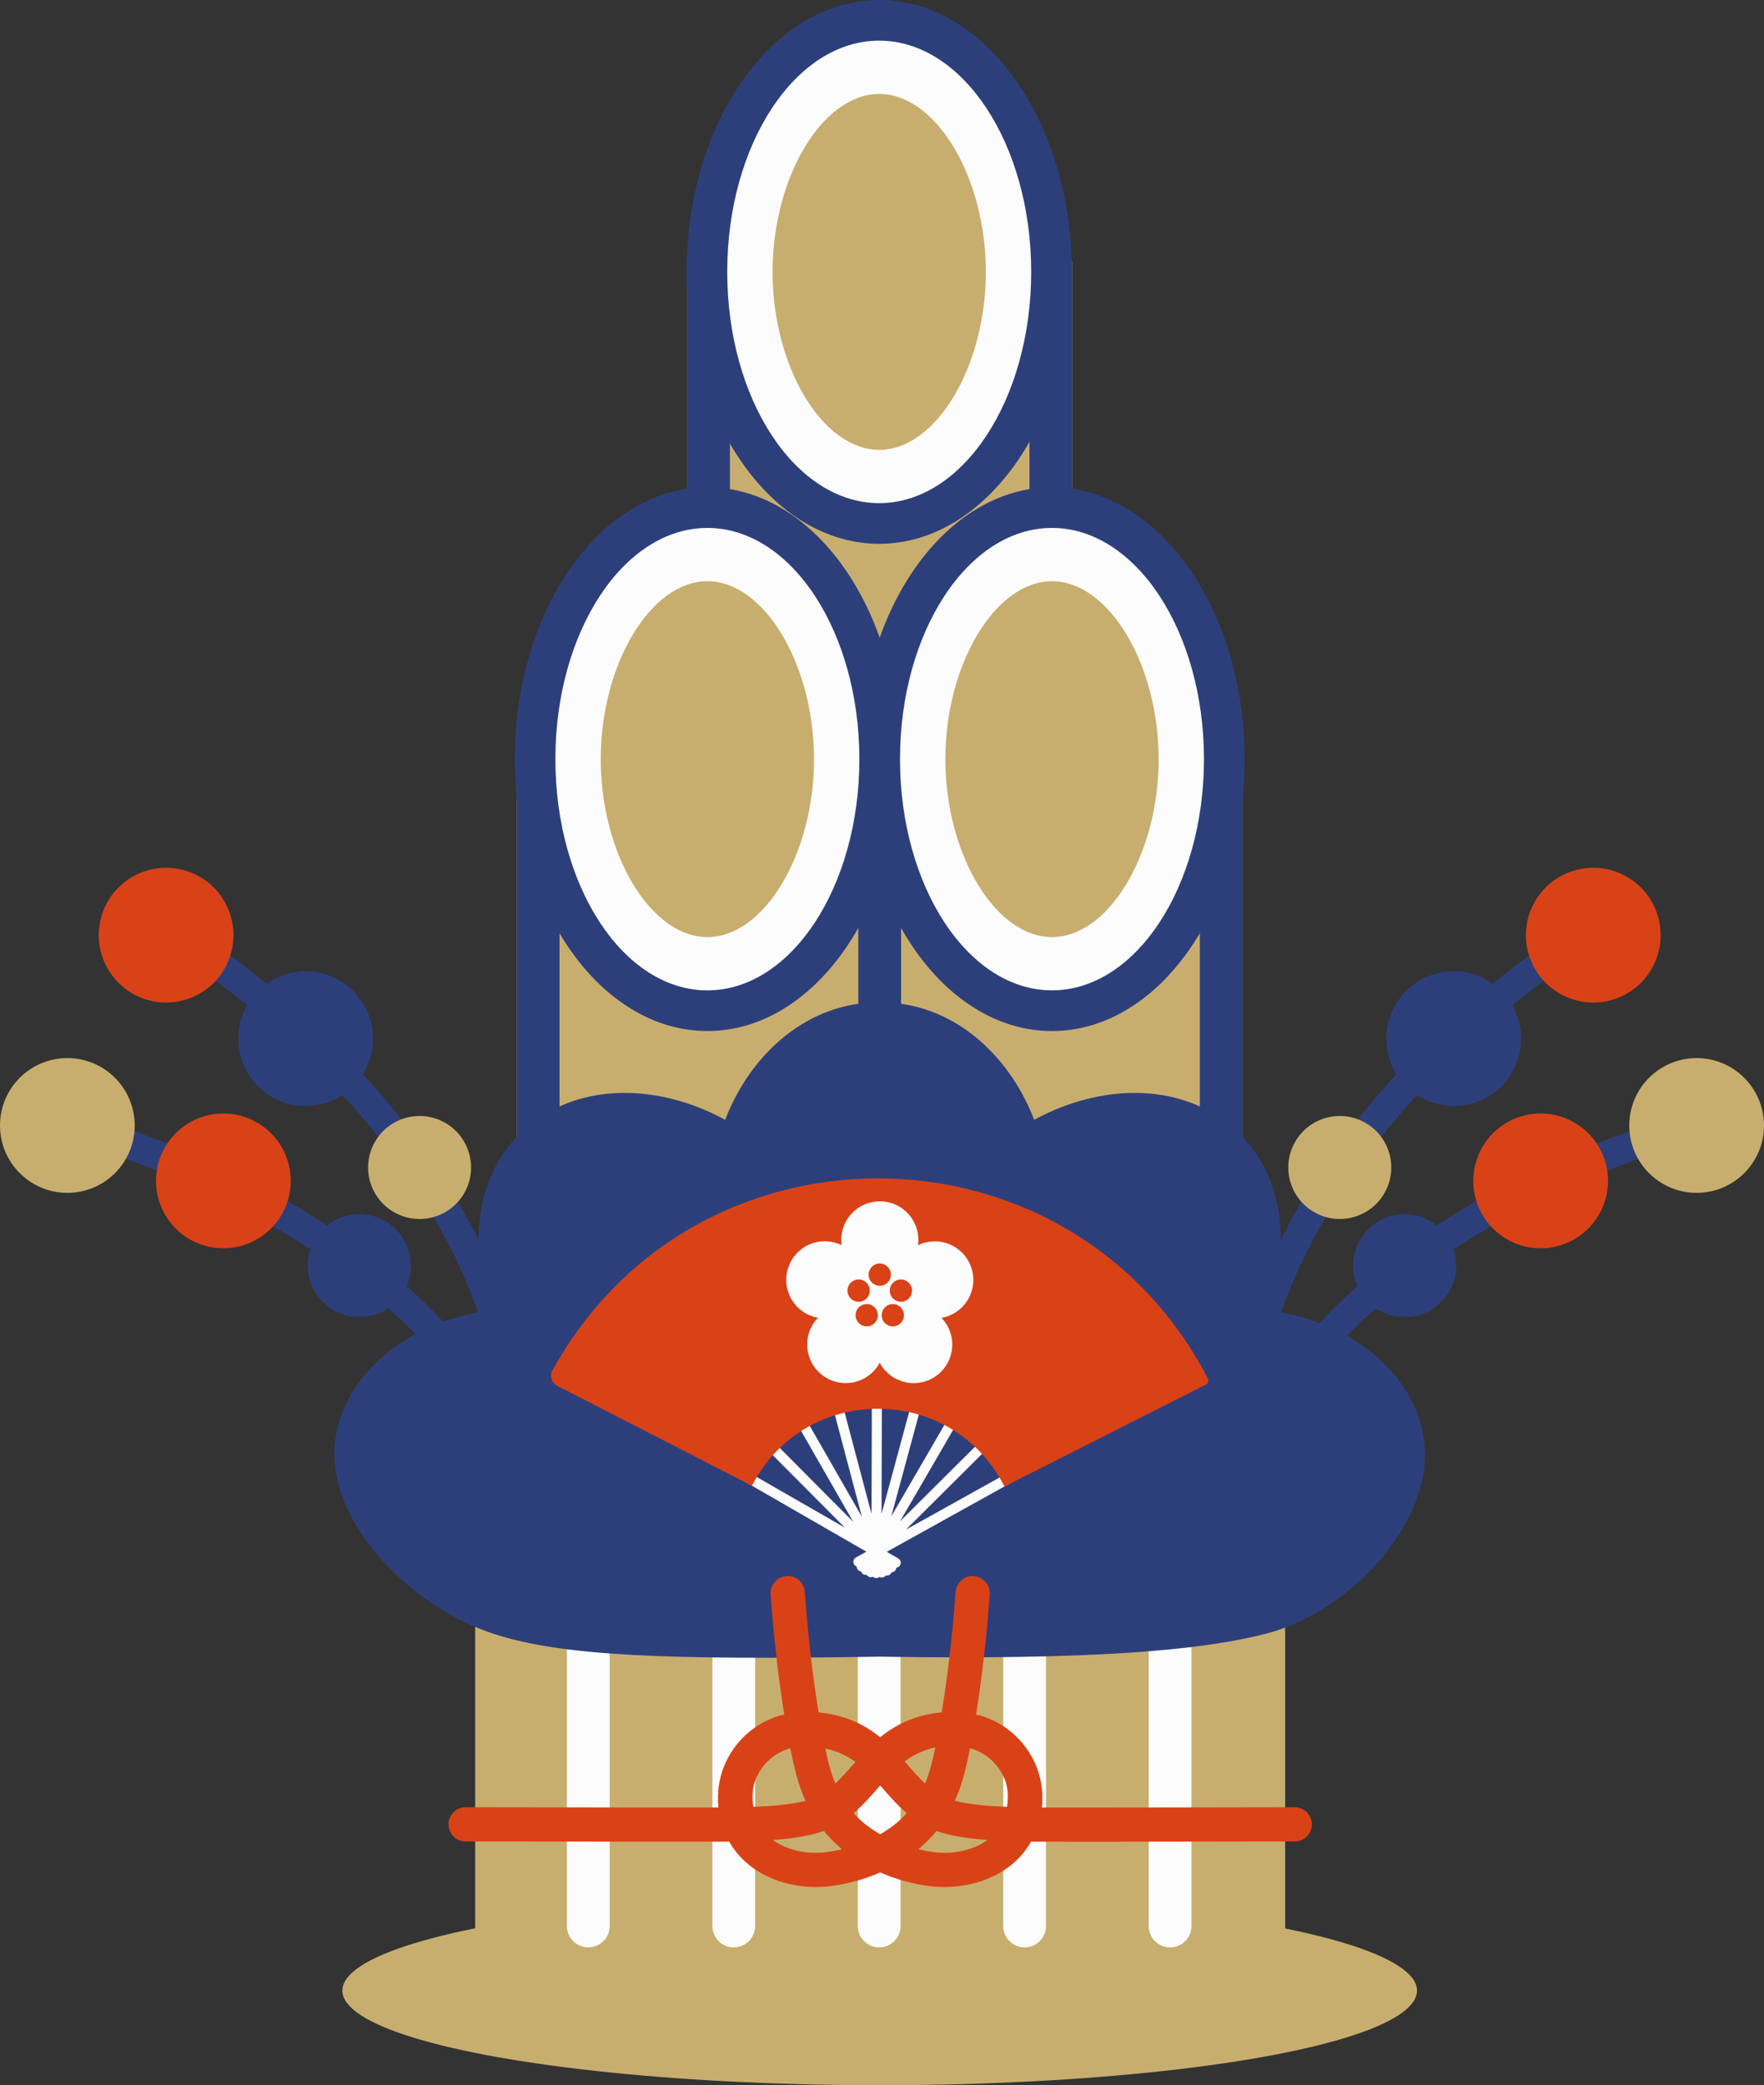 <svg xmlns="http://www.w3.org/2000/svg" width="913.91" height="1080" viewBox="0 0 913.91 1080"><rect x="0" y="0" width="913.91" height="1080" fill="#333333" stroke="none"/><g id="a"/><g id="b"><g id="c"><g id="d"><path d="M356.01 135.61h199.5v334.44H356.01z" fill="#c8ae6e"/><path d="M356.01 135.61V470.05h199.51V135.61H356.01zm177.35 312.28H378.17V157.76h155.19V447.89z" fill="#2d3f7b"/><path d="M267.74 392.01h376.04v264.82H267.74z" fill="#c8ae6e"/><path d="M267.74 392.01v264.82h376.04V392.01H267.74zm353.89 242.66H289.89v-220.5h331.73v220.5z" fill="#2d3f7b"/><path d="M444.68 409.75h22.16v258.57H444.68z" fill="#2d3f7b"/><path d="M366.49 262.91c-49.3.0-89.27 58.33-89.27 130.28s39.97 130.28 89.27 130.28 89.27-58.33 89.27-130.28-39.97-130.28-89.27-130.28z" fill="#fcfcfc"/><path d="M366.49 252.37c-55.03.0-99.81 63.18-99.81 140.82s44.78 140.81 99.81 140.81 99.8-63.18 99.8-140.81-44.77-140.82-99.8-140.82zm0 260.57c-43.42.0-78.75-53.72-78.75-119.75s35.33-119.76 78.75-119.76 78.74 53.72 78.74 119.76-35.33 119.75-78.74 119.75z" fill="#2d3f7b"/><path d="M366.49 485.35c-29.44.0-55.25-43.07-55.25-92.16s25.82-92.17 55.25-92.17 55.25 43.07 55.25 92.17-25.82 92.16-55.25 92.16z" fill="#c8ae6e"/><path d="M455.51 10.54c-49.3.0-89.27 58.33-89.27 130.28s39.97 130.28 89.27 130.28 89.27-58.33 89.27-130.28S504.81 10.54 455.51 10.54z" fill="#fcfcfc"/><path d="M455.5 281.65c-55.02.0-99.79-63.18-99.79-140.84S400.49.0 455.5.0s99.81 63.18 99.81 140.81-44.78 140.84-99.81 140.84zm0-260.6c-43.42.0-78.73 53.72-78.73 119.76s35.31 119.78 78.73 119.78 78.75-53.72 78.75-119.78-35.33-119.76-78.75-119.76z" fill="#2d3f7b"/><path d="M455.51 232.99c-29.44.0-55.25-43.07-55.25-92.16s25.82-92.17 55.25-92.17 55.25 43.07 55.25 92.17-25.82 92.16-55.25 92.16z" fill="#c8ae6e"/><path d="M545.03 262.91c-49.3.0-89.27 58.33-89.27 130.28s39.97 130.28 89.27 130.28 89.27-58.33 89.27-130.28-39.97-130.28-89.27-130.28z" fill="#fcfcfc"/><path d="M545.02 534c-55.02.0-99.79-63.18-99.79-140.81s44.77-140.81 99.79-140.81 99.8 63.18 99.8 140.81S600.05 534 545.02 534zm0-260.57c-43.42.0-78.73 53.72-78.73 119.75s35.31 119.75 78.73 119.75 78.74-53.72 78.74-119.75-35.33-119.75-78.74-119.75z" fill="#2d3f7b"/><path d="M545.03 485.35c-29.44.0-55.25-43.07-55.25-92.16s25.82-92.17 55.25-92.17 55.25 43.07 55.25 92.17-25.82 92.16-55.25 92.16z" fill="#c8ae6e"/><path d="M250.59 730.55c-2.41.0-4.77-1.18-6.2-3.37-65.16-100.42-209.79-136.72-211.23-137.06-3.97-.98-6.39-4.96-5.42-8.94.97-3.95 4.96-6.35 8.91-5.42 6.16 1.5 151.73 37.97 220.15 143.41 2.21 3.4 1.24 7.99-2.18 10.21-1.24.81-2.64 1.18-4.03 1.18z" fill="#2d3f7b"/><path d="M115.82 576.71c-19.27-.06-34.94 15.52-35 34.8-.06 19.27 15.52 34.94 34.8 35 19.27.06 34.94-15.52 35-34.8.06-19.27-15.52-34.94-34.8-35z" fill="#d94217"/><path d="M35 548.01C15.73 547.96.06 563.54.0 582.81c-.06 19.27 15.52 34.94 34.79 35 19.28.06 34.94-15.52 35-34.8.06-19.27-15.52-34.94-34.8-35z" fill="#c8ae6e"/><path d="M196.52 630.91c-13.58-5.72-29.22.65-34.94 14.23-5.72 13.58.65 29.22 14.23 34.94 13.58 5.72 29.22-.65 34.94-14.23 5.72-13.58-.65-29.22-14.23-34.94z" fill="#2d3f7b"/><path d="M663.32 730.55c-1.39.0-2.78-.38-4.02-1.18-3.42-2.22-4.39-6.81-2.18-10.21 68.42-105.44 213.99-141.91 220.15-143.41 4.08-.92 7.95 1.47 8.92 5.42.97 3.98-1.46 7.96-5.42 8.94-1.44.35-146.08 36.64-211.23 137.06-1.43 2.19-3.79 3.37-6.2 3.37z" fill="#2d3f7b"/><path d="M798.09 576.71c-19.27.06-34.85 15.73-34.79 35 .06 19.28 15.73 34.86 35 34.8 19.27-.06 34.85-15.73 34.8-35-.06-19.28-15.73-34.85-35-34.8z" fill="#d94217"/><path d="M878.91 548.01c-19.27.06-34.85 15.73-34.8 35 .06 19.27 15.72 34.85 35 34.8 19.27-.06 34.85-15.72 34.79-35-.06-19.28-15.73-34.86-35-34.8z" fill="#c8ae6e"/><path d="M752.33 645.14c-5.72-13.58-21.36-19.95-34.94-14.23-13.58 5.72-19.95 21.36-14.23 34.94 5.72 13.58 21.36 19.95 34.94 14.23 13.58-5.72 19.95-21.36 14.23-34.94z" fill="#2d3f7b"/><path d="M257.48 692.7c-3.13.0-6.03-1.99-7.04-5.13-40.88-127.77-174.65-204.05-176.01-204.8-3.55-1.99-4.82-6.49-2.83-10.04 1.99-3.61 6.45-4.82 10.07-2.83 5.7 3.2 140.2 79.91 182.85 213.17 1.24 3.9-.91 8.05-4.79 9.29-.75.23-1.5.35-2.25.35z" fill="#2d3f7b"/><path d="M167.58 504.3c-18.59-5.1-37.79 5.83-42.89 24.42-5.1 18.59 5.83 37.79 24.42 42.89 18.59 5.1 37.79-5.83 42.89-24.42 5.1-18.59-5.83-37.79-24.42-42.89z" fill="#2d3f7b"/><path d="M224.44 578.95c-14.2-3.9-28.88 4.46-32.78 18.67-3.9 14.21 4.46 28.88 18.66 32.78 14.21 3.9 28.89-4.46 32.78-18.66 3.9-14.21-4.46-28.89-18.67-32.78z" fill="#c8ae6e"/><path d="M95.3 450.69c-18.59-5.1-37.79 5.83-42.89 24.42-5.1 18.58 5.83 37.79 24.42 42.89 18.59 5.1 37.79-5.83 42.89-24.42 5.1-18.59-5.83-37.79-24.42-42.89z" fill="#d94217"/><path d="M654.04 692.7c-.75.0-1.5-.12-2.25-.35-3.88-1.24-6.03-5.39-4.79-9.29 42.65-133.25 177.13-209.96 182.83-213.17 3.61-1.99 8.06-.72 10.06 2.83 2 3.55.74 8.05-2.82 10.04-1.36.75-135.16 77.17-175.99 204.8-1.01 3.14-3.91 5.13-7.04 5.13z" fill="#2d3f7b"/><path d="M786.82 528.72c-5.1-18.59-24.3-29.52-42.89-24.42-18.59 5.1-29.52 24.3-24.42 42.89 5.1 18.58 24.3 29.52 42.89 24.42 18.59-5.1 29.52-24.3 24.42-42.89z" fill="#2d3f7b"/><path d="M719.86 597.62c-3.9-14.21-18.58-22.57-32.79-18.67-14.21 3.9-22.56 18.57-18.67 32.78 3.9 14.21 18.58 22.56 32.79 18.66 14.21-3.9 22.56-18.57 18.67-32.78z" fill="#c8ae6e"/><path d="M859.11 475.11c-5.1-18.59-24.3-29.52-42.89-24.42-18.59 5.1-29.52 24.3-24.42 42.89 5.1 18.59 24.3 29.52 42.89 24.42 18.58-5.1 29.52-24.3 24.42-42.89z" fill="#d94217"/><ellipse cx="455.76" cy="1030.98" rx="278.38" ry="49.02" fill="#c8ae6e"/><path d="M246.19 692.83h419.64v324.14H246.19z" fill="#c8ae6e"/><path d="M530.84 1008.6c-6.12.0-11.08-4.96-11.08-11.08V829.41c0-6.12 4.96-11.08 11.08-11.08s11.08 4.96 11.08 11.08v168.11c0 6.12-4.96 11.08-11.08 11.08z" fill="#fcfcfc"/><path d="M455.5 1008.6c-6.12.0-11.08-4.96-11.08-11.08V829.41c0-6.12 4.96-11.08 11.08-11.08s11.08 4.96 11.08 11.08v168.11c0 6.12-4.96 11.08-11.08 11.08z" fill="#fcfcfc"/><path d="M380.15 1008.6c-6.12.0-11.08-4.96-11.08-11.08V829.41c0-6.12 4.96-11.08 11.08-11.08s11.08 4.96 11.08 11.08v168.11c0 6.12-4.96 11.08-11.08 11.08z" fill="#fcfcfc"/><path d="M606.2 1008.6c-6.12.0-11.08-4.96-11.08-11.08V829.41c0-6.12 4.96-11.08 11.08-11.08s11.08 4.96 11.08 11.08v168.11c0 6.12-4.96 11.08-11.08 11.08z" fill="#fcfcfc"/><path d="M304.8 1008.6c-6.12.0-11.08-4.96-11.08-11.08V829.41c0-6.12 4.96-11.08 11.08-11.08s11.08 4.96 11.08 11.08v168.11c0 6.12-4.96 11.08-11.08 11.08z" fill="#fcfcfc"/><path d="M737.43 743.4c-6.34-34.47-39.39-59.31-80.88-64.99 13.73-36.23 7.34-74.25-19.69-96.01-26.79-21.57-66.47-21.21-101.06-2.43-13.86-35.89-44.09-60.79-79.17-60.79-.3.0-.58.04-.88.04-.3.0-.59-.04-.88-.04-35.08.0-65.3 24.9-79.17 60.79-34.59-18.78-74.27-19.14-101.06 2.43-27.03 21.76-33.42 59.78-19.69 96.01-41.48 5.68-74.54 30.52-80.88 64.99-7.63 41.54 36.51 87.9 81.31 102.68 35.77 11.8 90.73 13.71 200.36 11.95 109.63 1.76 166.45-3.12 200.36-11.95 45.65-11.88 88.94-61.14 81.31-102.68z" fill="#2d3f7b"/><path d="M377.67 756.72s34.35 19.73 60.06 34.5l-49.09-49.36c-1.01-1.02-1.01-2.67.0-3.68s2.67-1.01 3.68.01l49.73 50.01-35.13-61.24c-.71-1.25-.28-2.84.96-3.55 1.24-.71 2.84-.28 3.55.96l35.09 61.18-18.08-68.25c-.37-1.39.46-2.81 1.85-3.18 1.39-.37 2.82.46 3.18 1.85l18.06 68.17.19-70.6c0-1.44 1.17-2.6 2.61-2.59 1.44.0 2.6 1.17 2.59 2.61l-.2 70.53 18.46-68.15c.38-1.39 1.8-2.21 3.19-1.83 1.39.38 2.21 1.8 1.83 3.19l-18.44 68.07 35.47-61.04c.72-1.24 2.32-1.66 3.56-.94 1.24.72 1.67 2.32.94 3.56l-35.43 60.98 50.06-49.78c1.02-1.01 2.67-1.01 3.68.01 1.01 1.02 1.01 2.66-.01 3.68l-50.69 50.41 62.52-34.81c1.25-.7 2.84-.25 3.54 1.01.7 1.26.25 2.84-.96 3.62l-75.02 41.66c3.72 2.14 5.94 3.41 5.94 3.41 1.24.72 1.68 2.31.96 3.55-.43.74-1.17 1.15-1.96 1.24-.04.62-.27 1.23-.74 1.7-.48.48-1.11.71-1.74.74-.21.54-.56 1.03-1.1 1.33-.59.34-1.26.4-1.87.26-.34.47-.8.84-1.4 1-.66.17-1.32.06-1.88-.23-.45.36-1 .61-1.62.61-.68.0-1.29-.28-1.75-.71-.53.23-1.12.33-1.72.17-.66-.18-1.17-.6-1.51-1.14-.57.09-1.17.03-1.7-.28-.59-.34-.98-.89-1.16-1.49-.57-.06-1.13-.27-1.57-.71-.5-.51-.75-1.17-.75-1.83-.57-.21-1.08-.58-1.4-1.16-.7-1.26-.25-2.84 1.01-3.54l5.39-3-73.76-42.5c-1.3-.62-1.73-2.21-1.01-3.45.71-1.25 2.3-1.68 3.55-.96z" fill="#fcfcfc"/><path d="M625.78 713.96c-8.68-16.69-19.21-31.37-31.13-44.03-12.42-13.19-26.36-24.19-41.32-33.01-14.95-8.82-30.92-15.44-47.4-19.87-16.48-4.43-33.47-6.68-50.47-6.73-17-.05-34 2.09-50.5 6.42-16.5 4.33-32.51 10.86-47.52 19.59-15.01 8.72-29.02 19.64-41.52 32.76-11.26 11.82-21.3 25.41-29.75 40.79-1.53 2.79-.4 6.34 2.43 7.79 33.66 17.28 67.31 34.56 100.97 51.84 3.42-6.67 7.61-12.5 12.37-17.5 4.76-5 10.1-9.15 15.81-12.48 5.72-3.32 11.82-5.81 18.1-7.46 6.29-1.65 12.76-2.47 19.24-2.45 6.47.02 12.95.87 19.22 2.56 6.28 1.69 12.36 4.21 18.06 7.57 5.7 3.36 11.01 7.55 15.74 12.58 4.73 5.02 8.89 10.88 12.27 17.57 34.79-17.59 69.58-35.18 104.37-52.78 1.16-.58 1.62-2.02 1.02-3.16z" fill="#d94217"/><path d="M478.14 643.9c-.9.29-1.74.66-2.56 1.05.12-.91.21-1.83.22-2.77.0-11.03-8.93-19.98-19.96-19.99-11.03.0-19.98 8.93-19.99 19.96.0.94.09 1.86.21 2.77-.82-.4-1.67-.77-2.56-1.06-10.49-3.42-21.76 2.32-25.18 12.81-3.42 10.49 2.31 21.76 12.8 25.18.9.29 1.8.49 2.69.65-.64.66-1.24 1.35-1.8 2.11-6.49 8.92-4.53 21.41 4.4 27.91 8.92 6.49 21.41 4.53 27.91-4.4.55-.76 1.02-1.55 1.45-2.36.43.81.9 1.6 1.45 2.36 6.48 8.93 18.97 10.92 27.9 4.44 8.93-6.48 10.92-18.97 4.44-27.9-.55-.76-1.16-1.45-1.8-2.11.9-.16 1.8-.36 2.69-.65 10.5-3.4 16.25-14.66 12.85-25.16-3.4-10.49-14.67-16.25-25.16-12.84z" fill="#fcfcfc"/><path d="M455.8 654.39c-3.19.0-5.78 2.59-5.78 5.78s2.58 5.78 5.78 5.78 5.78-2.58 5.78-5.78-2.59-5.78-5.78-5.78z" fill="#d94217"/><path d="M452.43 676.52c-2.58-1.88-6.19-1.31-8.07 1.28-1.88 2.58-1.3 6.19 1.28 8.07 2.58 1.87 6.19 1.3 8.07-1.28 1.88-2.58 1.3-6.19-1.28-8.07z" fill="#d94217"/><path d="M467.24 677.8c-1.87-2.58-5.49-3.15-8.07-1.28-2.58 1.87-3.15 5.49-1.28 8.07 1.88 2.58 5.49 3.15 8.07 1.28 2.58-1.88 3.15-5.49 1.28-8.07z" fill="#d94217"/><path d="M446.64 662.95c-3.03-.99-6.29.67-7.28 3.71s.68 6.3 3.71 7.28c3.03.99 6.3-.67 7.28-3.71.99-3.04-.67-6.29-3.71-7.28z" fill="#d94217"/><path d="M464.97 662.95c-3.04.99-4.7 4.24-3.71 7.28.99 3.03 4.25 4.69 7.28 3.71 3.03-.98 4.69-4.25 3.71-7.28-.99-3.03-4.25-4.69-7.28-3.71z" fill="#d94217"/><path d="M670.79 936.01h-.01c-71.13.14-113.96.18-130.99.15.75-7.39-.14-14.89-3.12-21.91-5.36-12.69-16.03-22.13-29.24-25.85-.58-.16-1.18-.11-1.75-.25 2.61-16.21 5.27-37.22 7.08-62.35.35-4.88-3.32-9.12-8.21-9.46-4.7-.52-9.12 3.32-9.48 8.19-1.83 25.42-4.57 46.49-7.17 62.36-11.58.92-22.69 5.29-31.9 12.91-9.2-7.6-20.32-11.96-31.88-12.89-2.61-15.9-5.35-36.99-7.18-62.38-.35-4.87-4.52-8.74-9.48-8.19-4.89.35-8.56 4.58-8.21 9.46 1.81 25.08 4.47 46.1 7.08 62.32-.58.14-1.18.09-1.76.25-13.2 3.75-23.86 13.18-29.22 25.88-2.97 7.01-3.88 14.51-3.13 21.89-16.63.03-59.51.0-130.99-.14h-.01c-4.89.0-8.86 3.95-8.86 8.83-.01 4.9 3.94 8.89 8.84 8.89 80.95.15 124.68.17 136.61.13 9.36 16.52 28.09 23.5 44.92 23.5 2.38.0 4.73-.14 7.01-.4 9.68-1.15 18.3-3.75 26.26-7.16 7.96 3.4 16.59 6.01 26.27 7.16 2.28.26 4.61.4 7.01.4 16.83.0 35.54-6.98 44.89-23.49 10.93.06 54.61.02 136.62-.13 4.9.0 8.86-3.98 8.84-8.89.0-4.88-3.96-8.83-8.86-8.83zm-168.2-30.55c8.02 2.25 14.5 7.99 17.77 15.69 2.02 4.77 2.13 9.74 1.34 14.66-8.71-.35-19.24-1.1-27.03-3.13 1.83-4.01 3.38-8.31 4.62-12.81.9-3.28 2.05-8.2 3.3-14.43h0zm-46.57 44.56c-4.91-2.87-9.66-6.26-13.75-10.95 5-4.27 9.26-9.18 13.44-13.99.1-.11.2-.21.3-.33.1.12.21.22.3.33 4.17 4.82 8.44 9.72 13.46 13.99-4.1 4.7-8.84 8.08-13.76 10.95zm13.68-36.57c-.33-.39-.7-.73-1.03-1.11 4.77-3.57 10.15-6.12 15.91-7.3-.9 4.29-1.73 7.82-2.36 10.14-.85 3.06-1.85 5.91-2.97 8.57-3.26-3.06-6.36-6.64-9.54-10.3zm-26.52-.89c-.28.32-.58.6-.85.92-3.19 3.66-6.27 7.21-9.54 10.27-1.13-2.65-2.12-5.51-2.97-8.57-.61-2.22-1.39-5.58-2.23-9.57 5.66 1.19 10.9 3.44 15.6 6.95zm-51.5 8.59c3.27-7.7 9.74-13.44 17.76-15.69h0c1.25 6.21 2.39 11.12 3.29 14.4 1.24 4.53 2.78 8.8 4.61 12.84-7.73 2.01-18.21 2.76-27.03 3.12-.78-4.92-.66-9.89 1.35-14.66zm35.99 38.2c-9.09 1.08-19.57-.82-27.25-6.36 9.19-.68 18.77-1.94 26.44-4.69 2.78 3.5 5.99 6.58 9.36 9.49-2.9.64-5.8 1.23-8.55 1.56zm56.72.0c-2.75-.33-5.66-.92-8.57-1.56 3.37-2.91 6.57-5.99 9.35-9.49 7.64 2.74 17.21 4 26.46 4.68-7.7 5.56-18.23 7.44-27.24 6.37z" fill="#d94217"/></g></g></g></svg>